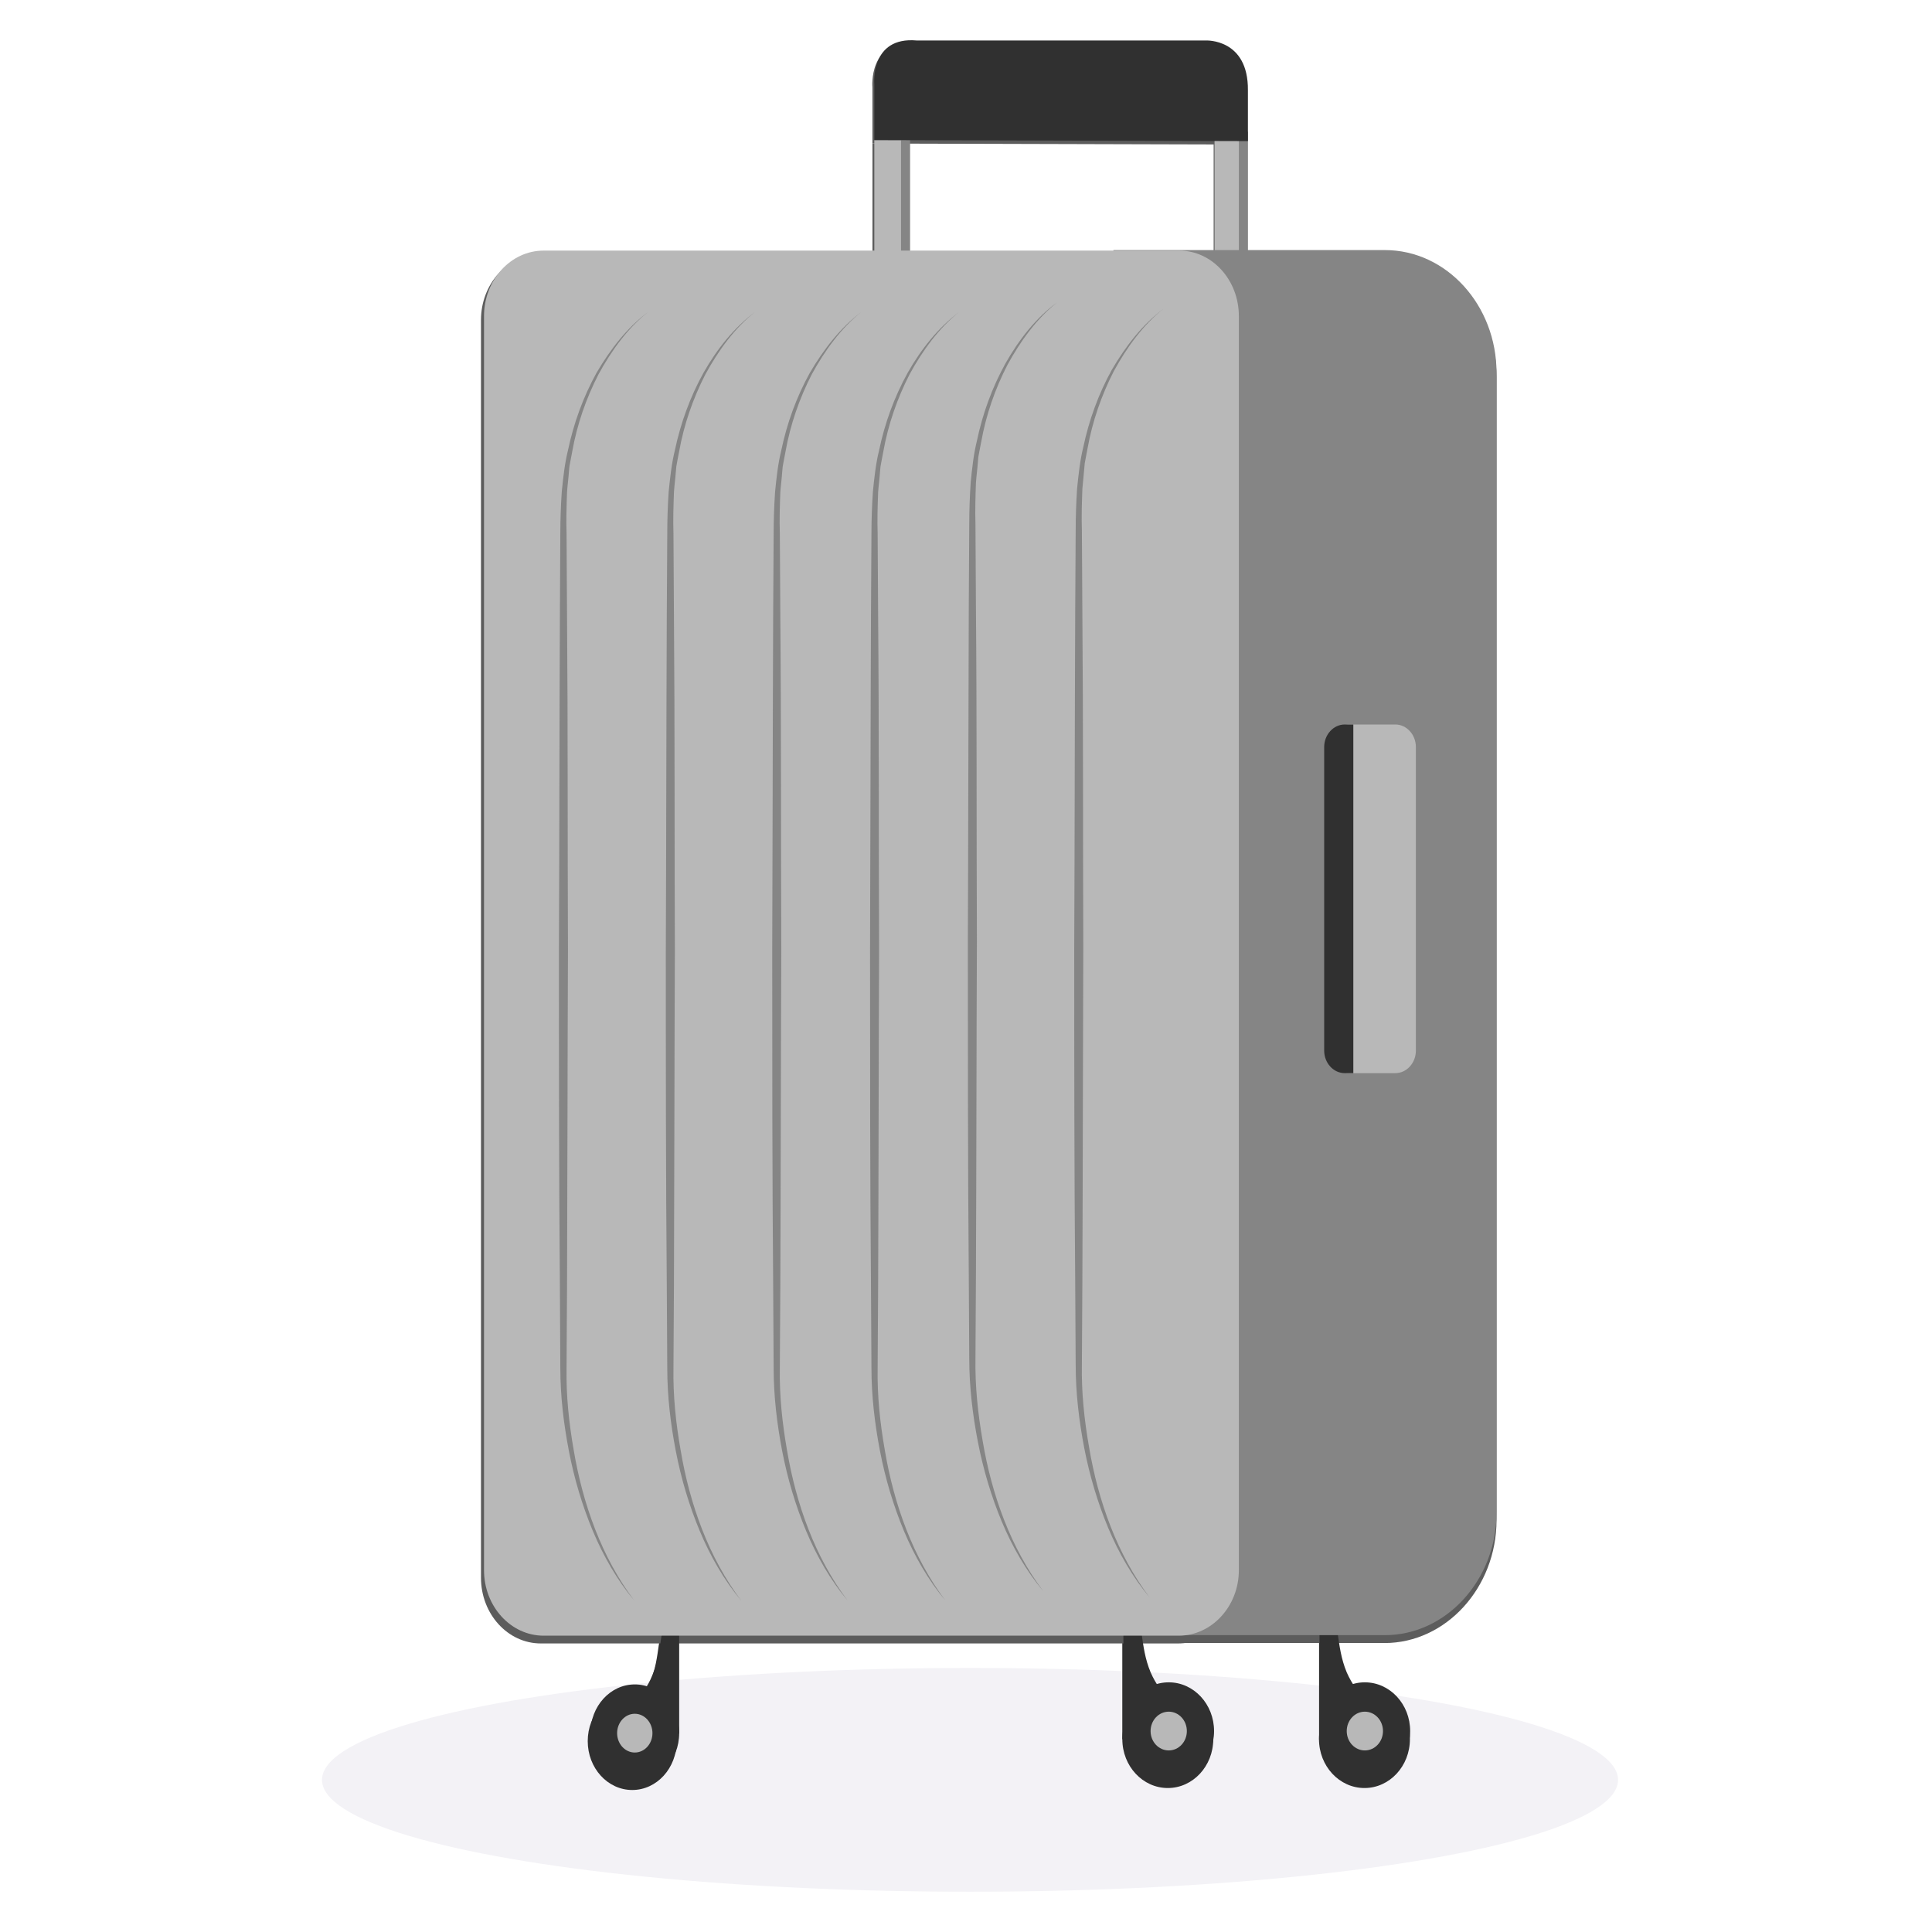 <svg width="48" height="48" viewBox="0 0 48 48" fill="none" xmlns="http://www.w3.org/2000/svg">
<ellipse cx="24.1" cy="44.22" rx="16.1" ry="2.78" fill="#F3F2F6"/>
<path d="M22.449 3.568H21.676V10.907H22.449V3.568Z" fill="#5C5C5C"/>
<path d="M30.926 3.58H30.153V10.919H30.926V3.58Z" fill="#5C5C5C"/>
<path d="M22.568 3.356H22.342V10.89H22.568V3.356Z" fill="#5C5C5C"/>
<path d="M30.985 3.356H30.759V10.89H30.985V3.356Z" fill="#5C5C5C"/>
<path d="M21.675 3.566V2.168C21.675 2.168 21.568 0.98 22.733 1.085H29.939C29.939 1.085 30.997 1.032 30.985 2.325V3.592L21.675 3.566Z" fill="#5C5C5C"/>
<path d="M33.901 42.415C33.758 42.272 33.58 42.05 33.449 41.749C33.164 41.07 33.295 40.417 32.997 40.287C32.95 40.261 32.879 40.248 32.772 40.287C32.772 41.266 32.772 42.246 32.772 43.225C32.772 43.225 33.342 42.154 33.901 42.415Z" fill="#303030"/>
<path d="M33.9 44.423C34.524 44.423 35.029 43.879 35.029 43.209C35.029 42.538 34.524 41.994 33.9 41.994C33.276 41.994 32.77 42.538 32.77 43.209C32.77 43.879 33.276 44.423 33.9 44.423Z" fill="#303030"/>
<path d="M33.901 43.695C34.15 43.695 34.352 43.479 34.352 43.212C34.352 42.945 34.15 42.729 33.901 42.729C33.651 42.729 33.449 42.945 33.449 43.212C33.449 43.479 33.651 43.695 33.901 43.695Z" fill="#5C5C5C"/>
<path d="M29.013 42.415C28.87 42.272 28.692 42.05 28.561 41.749C28.275 41.07 28.406 40.417 28.109 40.287C28.061 40.261 27.99 40.248 27.883 40.287C27.883 41.266 27.883 42.246 27.883 43.225C27.883 43.225 28.442 42.154 29.013 42.415Z" fill="#303030"/>
<path d="M29.014 44.423C29.637 44.423 30.143 43.879 30.143 43.209C30.143 42.538 29.637 41.994 29.014 41.994C28.39 41.994 27.884 42.538 27.884 43.209C27.884 43.879 28.39 44.423 29.014 44.423Z" fill="#303030"/>
<path d="M29.013 43.695C29.262 43.695 29.465 43.479 29.465 43.212C29.465 42.945 29.262 42.729 29.013 42.729C28.763 42.729 28.561 42.945 28.561 43.212C28.561 43.479 28.763 43.695 29.013 43.695Z" fill="#5C5C5C"/>
<path d="M15.707 42.479C15.85 42.336 16.028 42.114 16.147 41.813C16.432 41.134 16.302 40.481 16.587 40.351C16.634 40.325 16.706 40.312 16.813 40.351C16.813 41.33 16.813 42.31 16.813 43.289C16.813 43.289 16.254 42.218 15.707 42.479Z" fill="#303030"/>
<path d="M15.708 44.472C16.318 44.472 16.813 43.929 16.813 43.258C16.813 42.587 16.318 42.044 15.708 42.044C15.097 42.044 14.602 42.587 14.602 43.258C14.602 43.929 15.097 44.472 15.708 44.472Z" fill="#303030"/>
<path d="M15.707 43.742C15.95 43.742 16.147 43.526 16.147 43.259C16.147 42.992 15.95 42.776 15.707 42.776C15.464 42.776 15.267 42.992 15.267 43.259C15.267 43.526 15.464 43.742 15.707 43.742Z" fill="#5C5C5C"/>
<path d="M34.398 6.308H33.412H27.883H27.633C27.692 7.261 27.752 8.567 27.764 9.742C27.776 9.807 27.788 9.886 27.799 9.912C27.835 10.016 27.871 10.134 27.883 10.251V33.286C27.847 33.652 27.811 34.005 27.764 34.37C27.752 34.514 27.728 34.657 27.716 34.801C27.704 34.997 27.704 35.193 27.692 35.389C27.764 35.702 27.823 36.016 27.871 36.329C27.871 36.368 27.883 36.407 27.883 36.433V40.821H28.037H33.412H34.398C35.92 40.821 37.181 39.45 37.181 37.765V9.363C37.181 7.679 35.932 6.308 34.398 6.308Z" fill="#5C5C5C"/>
<path d="M29.262 40.831H13.437C12.616 40.831 11.95 40.1 11.95 39.199V7.95C11.95 7.049 12.616 6.318 13.437 6.318H29.274C30.095 6.318 30.76 7.049 30.76 7.95V39.199C30.76 40.1 30.083 40.831 29.262 40.831Z" fill="#5C5C5C"/>
<path d="M34.66 26.811H33.51C33.229 26.811 32.999 26.559 32.999 26.25V18.685C32.999 18.376 33.229 18.124 33.51 18.124H34.66C34.941 18.124 35.171 18.376 35.171 18.685V26.25C35.171 26.559 34.941 26.811 34.66 26.811Z" fill="#5C5C5C"/>
<path d="M33.613 26.812H33.398C33.117 26.812 32.887 26.559 32.887 26.25V18.686C32.887 18.377 33.117 18.124 33.398 18.124H33.613V26.812Z" fill="#858585"/>
<path d="M28.883 7.77C28.371 8.175 27.967 8.737 27.646 9.324C27.337 9.925 27.111 10.578 26.992 11.244L26.945 11.492L26.921 11.623L26.909 11.753C26.897 11.923 26.873 12.093 26.861 12.262C26.849 12.602 26.837 12.941 26.849 13.294L26.861 15.37C26.885 18.139 26.873 20.907 26.885 23.689C26.873 26.457 26.873 29.225 26.861 32.007L26.849 34.083C26.837 34.775 26.909 35.454 27.028 36.133C27.254 37.478 27.729 38.81 28.538 39.881C28.11 39.372 27.765 38.771 27.503 38.144C27.242 37.517 27.04 36.839 26.909 36.159C26.778 35.48 26.695 34.788 26.695 34.083L26.683 32.007C26.659 29.238 26.659 26.47 26.659 23.689C26.671 20.92 26.671 18.152 26.683 15.37L26.695 13.294C26.695 12.955 26.707 12.602 26.73 12.249C26.766 11.897 26.802 11.557 26.885 11.218C27.028 10.539 27.266 9.886 27.599 9.285C27.943 8.698 28.36 8.162 28.883 7.77Z" fill="#5C5C5C"/>
<path d="M26.23 7.613C25.719 8.018 25.315 8.58 24.994 9.167C24.685 9.768 24.459 10.421 24.34 11.087L24.292 11.335L24.268 11.466L24.256 11.596C24.245 11.766 24.221 11.936 24.209 12.106C24.197 12.445 24.185 12.785 24.197 13.137L24.209 15.213C24.233 17.982 24.221 20.75 24.233 23.532C24.221 26.3 24.221 29.069 24.209 31.85L24.197 33.926C24.185 34.618 24.256 35.297 24.375 35.976C24.601 37.321 25.077 38.653 25.886 39.724C25.457 39.215 25.113 38.614 24.851 37.987C24.59 37.361 24.387 36.682 24.256 36.002C24.126 35.324 24.043 34.631 24.043 33.926L24.031 31.85C24.007 29.081 24.007 26.313 24.007 23.532C24.019 20.763 24.019 17.995 24.031 15.213L24.043 13.137C24.043 12.798 24.054 12.445 24.078 12.092C24.114 11.74 24.149 11.4 24.233 11.061C24.375 10.382 24.613 9.729 24.946 9.128C25.279 8.541 25.707 7.992 26.23 7.613Z" fill="#5C5C5C"/>
<path d="M23.793 7.849C23.281 8.254 22.877 8.815 22.556 9.403C22.247 10.003 22.021 10.656 21.902 11.322L21.855 11.57L21.831 11.701L21.819 11.832C21.807 12.001 21.783 12.171 21.771 12.341C21.759 12.68 21.747 13.02 21.759 13.372L21.771 15.449C21.795 18.217 21.783 20.985 21.795 23.767C21.783 26.535 21.783 29.304 21.771 32.085L21.759 34.161C21.747 34.854 21.819 35.533 21.938 36.212C22.164 37.557 22.639 38.889 23.448 39.959C23.02 39.45 22.675 38.849 22.413 38.223C22.152 37.596 21.95 36.917 21.819 36.238C21.688 35.559 21.605 34.867 21.605 34.161L21.593 32.085C21.569 29.317 21.569 26.548 21.569 23.767C21.581 20.999 21.581 18.23 21.593 15.449L21.605 13.372C21.605 13.033 21.617 12.68 21.64 12.328C21.676 11.975 21.712 11.636 21.795 11.296C21.938 10.617 22.175 9.964 22.508 9.363C22.841 8.776 23.269 8.24 23.793 7.849Z" fill="#5C5C5C"/>
<path d="M21.355 7.849C20.843 8.254 20.439 8.815 20.118 9.403C19.809 10.003 19.583 10.656 19.464 11.322L19.416 11.57L19.393 11.701L19.381 11.832C19.369 12.001 19.345 12.171 19.333 12.341C19.321 12.68 19.309 13.02 19.321 13.372L19.333 15.449C19.357 18.217 19.345 20.985 19.357 23.767C19.345 26.535 19.345 29.304 19.333 32.085L19.321 34.161C19.309 34.854 19.381 35.533 19.5 36.212C19.726 37.557 20.201 38.889 21.01 39.959C20.582 39.45 20.237 38.849 19.975 38.223C19.714 37.596 19.512 36.917 19.381 36.238C19.25 35.559 19.167 34.867 19.167 34.161L19.155 32.085C19.131 29.317 19.131 26.548 19.131 23.767C19.143 20.999 19.143 18.23 19.155 15.449L19.167 13.372C19.167 13.033 19.179 12.68 19.202 12.328C19.238 11.975 19.274 11.636 19.357 11.296C19.5 10.617 19.738 9.964 20.07 9.363C20.415 8.776 20.831 8.24 21.355 7.849Z" fill="#5C5C5C"/>
<path d="M18.703 7.849C18.192 8.254 17.788 8.815 17.467 9.403C17.157 10.003 16.932 10.656 16.813 11.322L16.765 11.57L16.741 11.701L16.729 11.832C16.718 12.001 16.694 12.171 16.682 12.341C16.67 12.68 16.658 13.02 16.67 13.372L16.682 15.449C16.706 18.217 16.694 20.985 16.706 23.767C16.694 26.535 16.694 29.304 16.682 32.085L16.67 34.161C16.658 34.854 16.729 35.533 16.848 36.212C17.074 37.557 17.55 38.889 18.358 39.959C17.93 39.45 17.585 38.849 17.324 38.223C17.062 37.596 16.86 36.917 16.729 36.238C16.599 35.559 16.515 34.867 16.515 34.161L16.503 32.085C16.48 29.317 16.48 26.548 16.48 23.767C16.492 20.999 16.492 18.23 16.503 15.449L16.515 13.372C16.515 13.033 16.527 12.68 16.551 12.328C16.587 11.975 16.622 11.636 16.706 11.296C16.848 10.617 17.086 9.964 17.419 9.363C17.752 8.776 18.18 8.24 18.703 7.849Z" fill="#5C5C5C"/>
<path d="M16.04 7.849C15.529 8.254 15.125 8.815 14.803 9.403C14.494 10.003 14.268 10.656 14.15 11.322L14.102 11.57L14.078 11.701L14.066 11.832C14.054 12.001 14.031 12.171 14.019 12.341C14.007 12.68 13.995 13.02 14.007 13.372L14.019 15.449C14.043 18.217 14.031 20.985 14.043 23.767C14.031 26.535 14.031 29.304 14.019 32.085L14.007 34.161C13.995 34.854 14.066 35.533 14.185 36.212C14.411 37.557 14.887 38.889 15.695 39.959C15.267 39.45 14.922 38.849 14.661 38.223C14.399 37.596 14.197 36.917 14.066 36.238C13.935 35.559 13.852 34.867 13.852 34.161L13.84 32.085C13.817 29.317 13.817 26.548 13.817 23.767C13.829 20.999 13.829 18.23 13.84 15.449L13.852 13.372C13.852 13.033 13.864 12.68 13.888 12.328C13.924 11.975 13.959 11.636 14.043 11.296C14.185 10.617 14.423 9.964 14.756 9.363C15.101 8.776 15.517 8.24 16.04 7.849Z" fill="#5C5C5C"/>
<path d="M22.493 3.48H21.722V10.797H22.493V3.48Z" fill="#B8B8B8"/>
<path d="M30.945 3.493H30.175V10.81H30.945V3.493Z" fill="#B8B8B8"/>
<path d="M22.611 3.272H22.386V10.784H22.611V3.272Z" fill="#858585"/>
<path d="M31.005 3.272H30.779V10.784H31.005V3.272Z" fill="#858585"/>
<path d="M21.722 3.48V2.087C21.722 2.087 21.615 0.902 22.777 1.006H29.961C29.961 1.006 31.016 0.954 31.004 2.243V3.506L21.722 3.48Z" fill="#303030"/>
<path d="M33.91 42.213C33.767 42.07 33.59 41.849 33.459 41.549C33.175 40.872 33.305 40.221 33.009 40.091C32.961 40.065 32.89 40.052 32.783 40.091C32.783 41.068 32.783 42.044 32.783 43.021C32.783 43.021 33.352 41.953 33.91 42.213Z" fill="#303030"/>
<path d="M33.909 44.218C34.531 44.218 35.035 43.676 35.035 43.008C35.035 42.339 34.531 41.797 33.909 41.797C33.287 41.797 32.783 42.339 32.783 43.008C32.783 43.676 33.287 44.218 33.909 44.218Z" fill="#303030"/>
<path d="M33.909 43.489C34.158 43.489 34.36 43.274 34.36 43.008C34.36 42.742 34.158 42.526 33.909 42.526C33.66 42.526 33.459 42.742 33.459 43.008C33.459 43.274 33.66 43.489 33.909 43.489Z" fill="#B8B8B8"/>
<path d="M29.037 42.213C28.895 42.07 28.717 41.849 28.587 41.549C28.302 40.872 28.433 40.221 28.136 40.091C28.089 40.065 28.018 40.052 27.911 40.091C27.911 41.068 27.911 42.044 27.911 43.021C27.911 43.021 28.468 41.953 29.037 42.213Z" fill="#303030"/>
<path d="M29.037 44.218C29.659 44.218 30.163 43.676 30.163 43.008C30.163 42.339 29.659 41.797 29.037 41.797C28.415 41.797 27.911 42.339 27.911 43.008C27.911 43.676 28.415 44.218 29.037 44.218Z" fill="#303030"/>
<path d="M29.037 43.489C29.286 43.489 29.487 43.274 29.487 43.008C29.487 42.742 29.286 42.526 29.037 42.526C28.788 42.526 28.586 42.742 28.586 43.008C28.586 43.274 28.788 43.489 29.037 43.489Z" fill="#B8B8B8"/>
<path d="M15.771 42.278C15.914 42.135 16.091 41.914 16.21 41.614C16.494 40.937 16.364 40.286 16.648 40.156C16.696 40.13 16.767 40.117 16.874 40.156C16.874 41.133 16.874 42.109 16.874 43.086C16.874 43.086 16.317 42.018 15.771 42.278Z" fill="#303030"/>
<path d="M15.771 44.27C16.38 44.27 16.874 43.728 16.874 43.06C16.874 42.391 16.38 41.849 15.771 41.849C15.162 41.849 14.669 42.391 14.669 43.06C14.669 43.728 15.162 44.27 15.771 44.27Z" fill="#303030"/>
<path d="M15.771 43.541C16.013 43.541 16.21 43.326 16.21 43.06C16.21 42.794 16.013 42.578 15.771 42.578C15.529 42.578 15.332 42.794 15.332 43.06C15.332 43.326 15.529 43.541 15.771 43.541Z" fill="#B8B8B8"/>
<path d="M34.407 6.213H33.423H27.911H27.662C27.721 7.164 27.78 8.466 27.792 9.638C27.804 9.703 27.816 9.781 27.828 9.807C27.863 9.911 27.899 10.028 27.911 10.145V33.112C27.875 33.477 27.839 33.828 27.792 34.193C27.78 34.336 27.756 34.479 27.745 34.623C27.733 34.818 27.733 35.013 27.721 35.209C27.792 35.521 27.851 35.834 27.899 36.146C27.899 36.185 27.911 36.224 27.911 36.25V40.625H28.065H33.423H34.407C35.925 40.625 37.181 39.258 37.181 37.578V9.26C37.181 7.58 35.936 6.213 34.407 6.213Z" fill="#858585"/>
<path d="M29.286 40.638H13.507C12.689 40.638 12.025 39.909 12.025 39.01V7.854C12.025 6.956 12.689 6.226 13.507 6.226H29.298C30.116 6.226 30.779 6.956 30.779 7.854V39.01C30.779 39.909 30.104 40.638 29.286 40.638Z" fill="#B8B8B8"/>
<path d="M34.667 26.662H33.52C33.24 26.662 33.011 26.41 33.011 26.102V18.56C33.011 18.252 33.24 18 33.52 18H34.667C34.947 18 35.177 18.252 35.177 18.56V26.102C35.177 26.41 34.947 26.662 34.667 26.662Z" fill="#B8B8B8"/>
<path d="M33.623 26.662H33.409C33.129 26.662 32.899 26.41 32.899 26.102V18.56C32.899 18.252 33.129 18 33.409 18H33.623V26.662Z" fill="#303030"/>
<path d="M28.906 7.672C28.396 8.075 27.993 8.635 27.673 9.221C27.365 9.82 27.14 10.471 27.021 11.135L26.974 11.382L26.95 11.512L26.938 11.643C26.926 11.812 26.903 11.981 26.891 12.15C26.879 12.489 26.867 12.828 26.879 13.179L26.891 15.249C26.914 18.009 26.903 20.77 26.914 23.543C26.903 26.303 26.903 29.063 26.891 31.837L26.879 33.907C26.867 34.597 26.938 35.274 27.057 35.951C27.282 37.292 27.756 38.62 28.562 39.687C28.136 39.18 27.792 38.581 27.531 37.956C27.27 37.331 27.069 36.654 26.938 35.977C26.808 35.3 26.725 34.61 26.725 33.907L26.713 31.837C26.689 29.076 26.689 26.316 26.689 23.543C26.701 20.783 26.701 18.022 26.713 15.249L26.725 13.179C26.725 12.841 26.737 12.489 26.76 12.137C26.796 11.786 26.831 11.447 26.914 11.109C27.057 10.432 27.294 9.781 27.626 9.182C27.97 8.596 28.384 8.062 28.906 7.672Z" fill="#858585"/>
<path d="M26.262 7.515C25.753 7.919 25.35 8.479 25.03 9.065C24.721 9.664 24.496 10.315 24.378 10.979L24.33 11.226L24.306 11.356L24.295 11.486C24.283 11.656 24.259 11.825 24.247 11.994C24.235 12.333 24.224 12.671 24.235 13.023L24.247 15.093C24.271 17.853 24.259 20.613 24.271 23.387C24.259 26.147 24.259 28.907 24.247 31.68L24.235 33.75C24.224 34.44 24.295 35.117 24.413 35.794C24.638 37.136 25.113 38.464 25.919 39.531C25.492 39.023 25.148 38.425 24.887 37.8C24.627 37.175 24.425 36.498 24.295 35.821C24.164 35.144 24.081 34.453 24.081 33.75L24.069 31.68C24.046 28.92 24.046 26.16 24.046 23.387C24.058 20.626 24.058 17.866 24.069 15.093L24.081 13.023C24.081 12.684 24.093 12.333 24.117 11.981C24.152 11.63 24.188 11.291 24.271 10.953C24.413 10.276 24.65 9.625 24.982 9.026C25.314 8.44 25.741 7.893 26.262 7.515Z" fill="#858585"/>
<path d="M23.832 7.75C23.323 8.153 22.919 8.713 22.599 9.299C22.291 9.898 22.066 10.549 21.947 11.213L21.9 11.46L21.876 11.591L21.864 11.721C21.853 11.89 21.829 12.059 21.817 12.229C21.805 12.567 21.793 12.906 21.805 13.257L21.817 15.327C21.841 18.087 21.829 20.848 21.841 23.621C21.829 26.381 21.829 29.141 21.817 31.915L21.805 33.985C21.793 34.675 21.864 35.352 21.983 36.029C22.208 37.37 22.682 38.698 23.489 39.766C23.062 39.258 22.718 38.659 22.457 38.034C22.196 37.409 21.995 36.732 21.864 36.055C21.734 35.378 21.651 34.688 21.651 33.985L21.639 31.915C21.616 29.154 21.616 26.394 21.616 23.621C21.627 20.861 21.627 18.101 21.639 15.327L21.651 13.257C21.651 12.919 21.663 12.567 21.687 12.216C21.722 11.864 21.758 11.525 21.841 11.187C21.983 10.51 22.22 9.859 22.552 9.26C22.884 8.674 23.311 8.14 23.832 7.75Z" fill="#858585"/>
<path d="M21.402 7.75C20.893 8.153 20.49 8.713 20.169 9.299C19.861 9.898 19.636 10.549 19.517 11.213L19.47 11.46L19.446 11.591L19.434 11.721C19.423 11.89 19.399 12.059 19.387 12.229C19.375 12.567 19.363 12.906 19.375 13.257L19.387 15.327C19.411 18.087 19.399 20.848 19.411 23.621C19.399 26.381 19.399 29.141 19.387 31.915L19.375 33.985C19.363 34.675 19.434 35.352 19.553 36.029C19.778 37.37 20.253 38.698 21.059 39.766C20.632 39.258 20.288 38.659 20.027 38.034C19.766 37.409 19.565 36.732 19.434 36.055C19.304 35.378 19.221 34.688 19.221 33.985L19.209 31.915C19.186 29.154 19.186 26.394 19.186 23.621C19.197 20.861 19.197 18.101 19.209 15.327L19.221 13.257C19.221 12.919 19.233 12.567 19.257 12.216C19.292 11.864 19.328 11.525 19.411 11.187C19.553 10.51 19.79 9.859 20.122 9.26C20.466 8.674 20.881 8.14 21.402 7.75Z" fill="#858585"/>
<path d="M18.759 7.75C18.249 8.153 17.846 8.713 17.526 9.299C17.218 9.898 16.992 10.549 16.874 11.213L16.826 11.46L16.803 11.591L16.791 11.721C16.779 11.89 16.755 12.059 16.744 12.229C16.732 12.567 16.72 12.906 16.732 13.257L16.744 15.327C16.767 18.087 16.755 20.848 16.767 23.621C16.755 26.381 16.755 29.141 16.744 31.915L16.732 33.985C16.72 34.675 16.791 35.352 16.91 36.029C17.135 37.37 17.609 38.698 18.415 39.766C17.988 39.258 17.645 38.659 17.384 38.034C17.123 37.409 16.921 36.732 16.791 36.055C16.66 35.378 16.578 34.688 16.578 33.985L16.566 31.915C16.542 29.154 16.542 26.394 16.542 23.621C16.554 20.861 16.554 18.101 16.566 15.327L16.578 13.257C16.578 12.919 16.589 12.567 16.613 12.216C16.649 11.864 16.684 11.525 16.767 11.187C16.91 10.51 17.147 9.859 17.479 9.26C17.811 8.674 18.237 8.14 18.759 7.75Z" fill="#858585"/>
<path d="M16.103 7.75C15.593 8.153 15.19 8.713 14.87 9.299C14.562 9.898 14.336 10.549 14.218 11.213L14.171 11.46L14.147 11.591L14.135 11.721C14.123 11.89 14.099 12.059 14.088 12.229C14.076 12.567 14.064 12.906 14.076 13.257L14.088 15.327C14.111 18.087 14.099 20.848 14.111 23.621C14.099 26.381 14.099 29.141 14.088 31.915L14.076 33.985C14.064 34.675 14.135 35.352 14.254 36.029C14.479 37.37 14.953 38.698 15.759 39.766C15.332 39.258 14.989 38.659 14.728 38.034C14.467 37.409 14.265 36.732 14.135 36.055C14.005 35.378 13.921 34.688 13.921 33.985L13.91 31.915C13.886 29.154 13.886 26.394 13.886 23.621C13.898 20.861 13.898 18.101 13.91 15.327L13.921 13.257C13.921 12.919 13.933 12.567 13.957 12.216C13.993 11.864 14.028 11.525 14.111 11.187C14.254 10.51 14.491 9.859 14.822 9.26C15.166 8.674 15.581 8.14 16.103 7.75Z" fill="#858585"/>
</svg>
